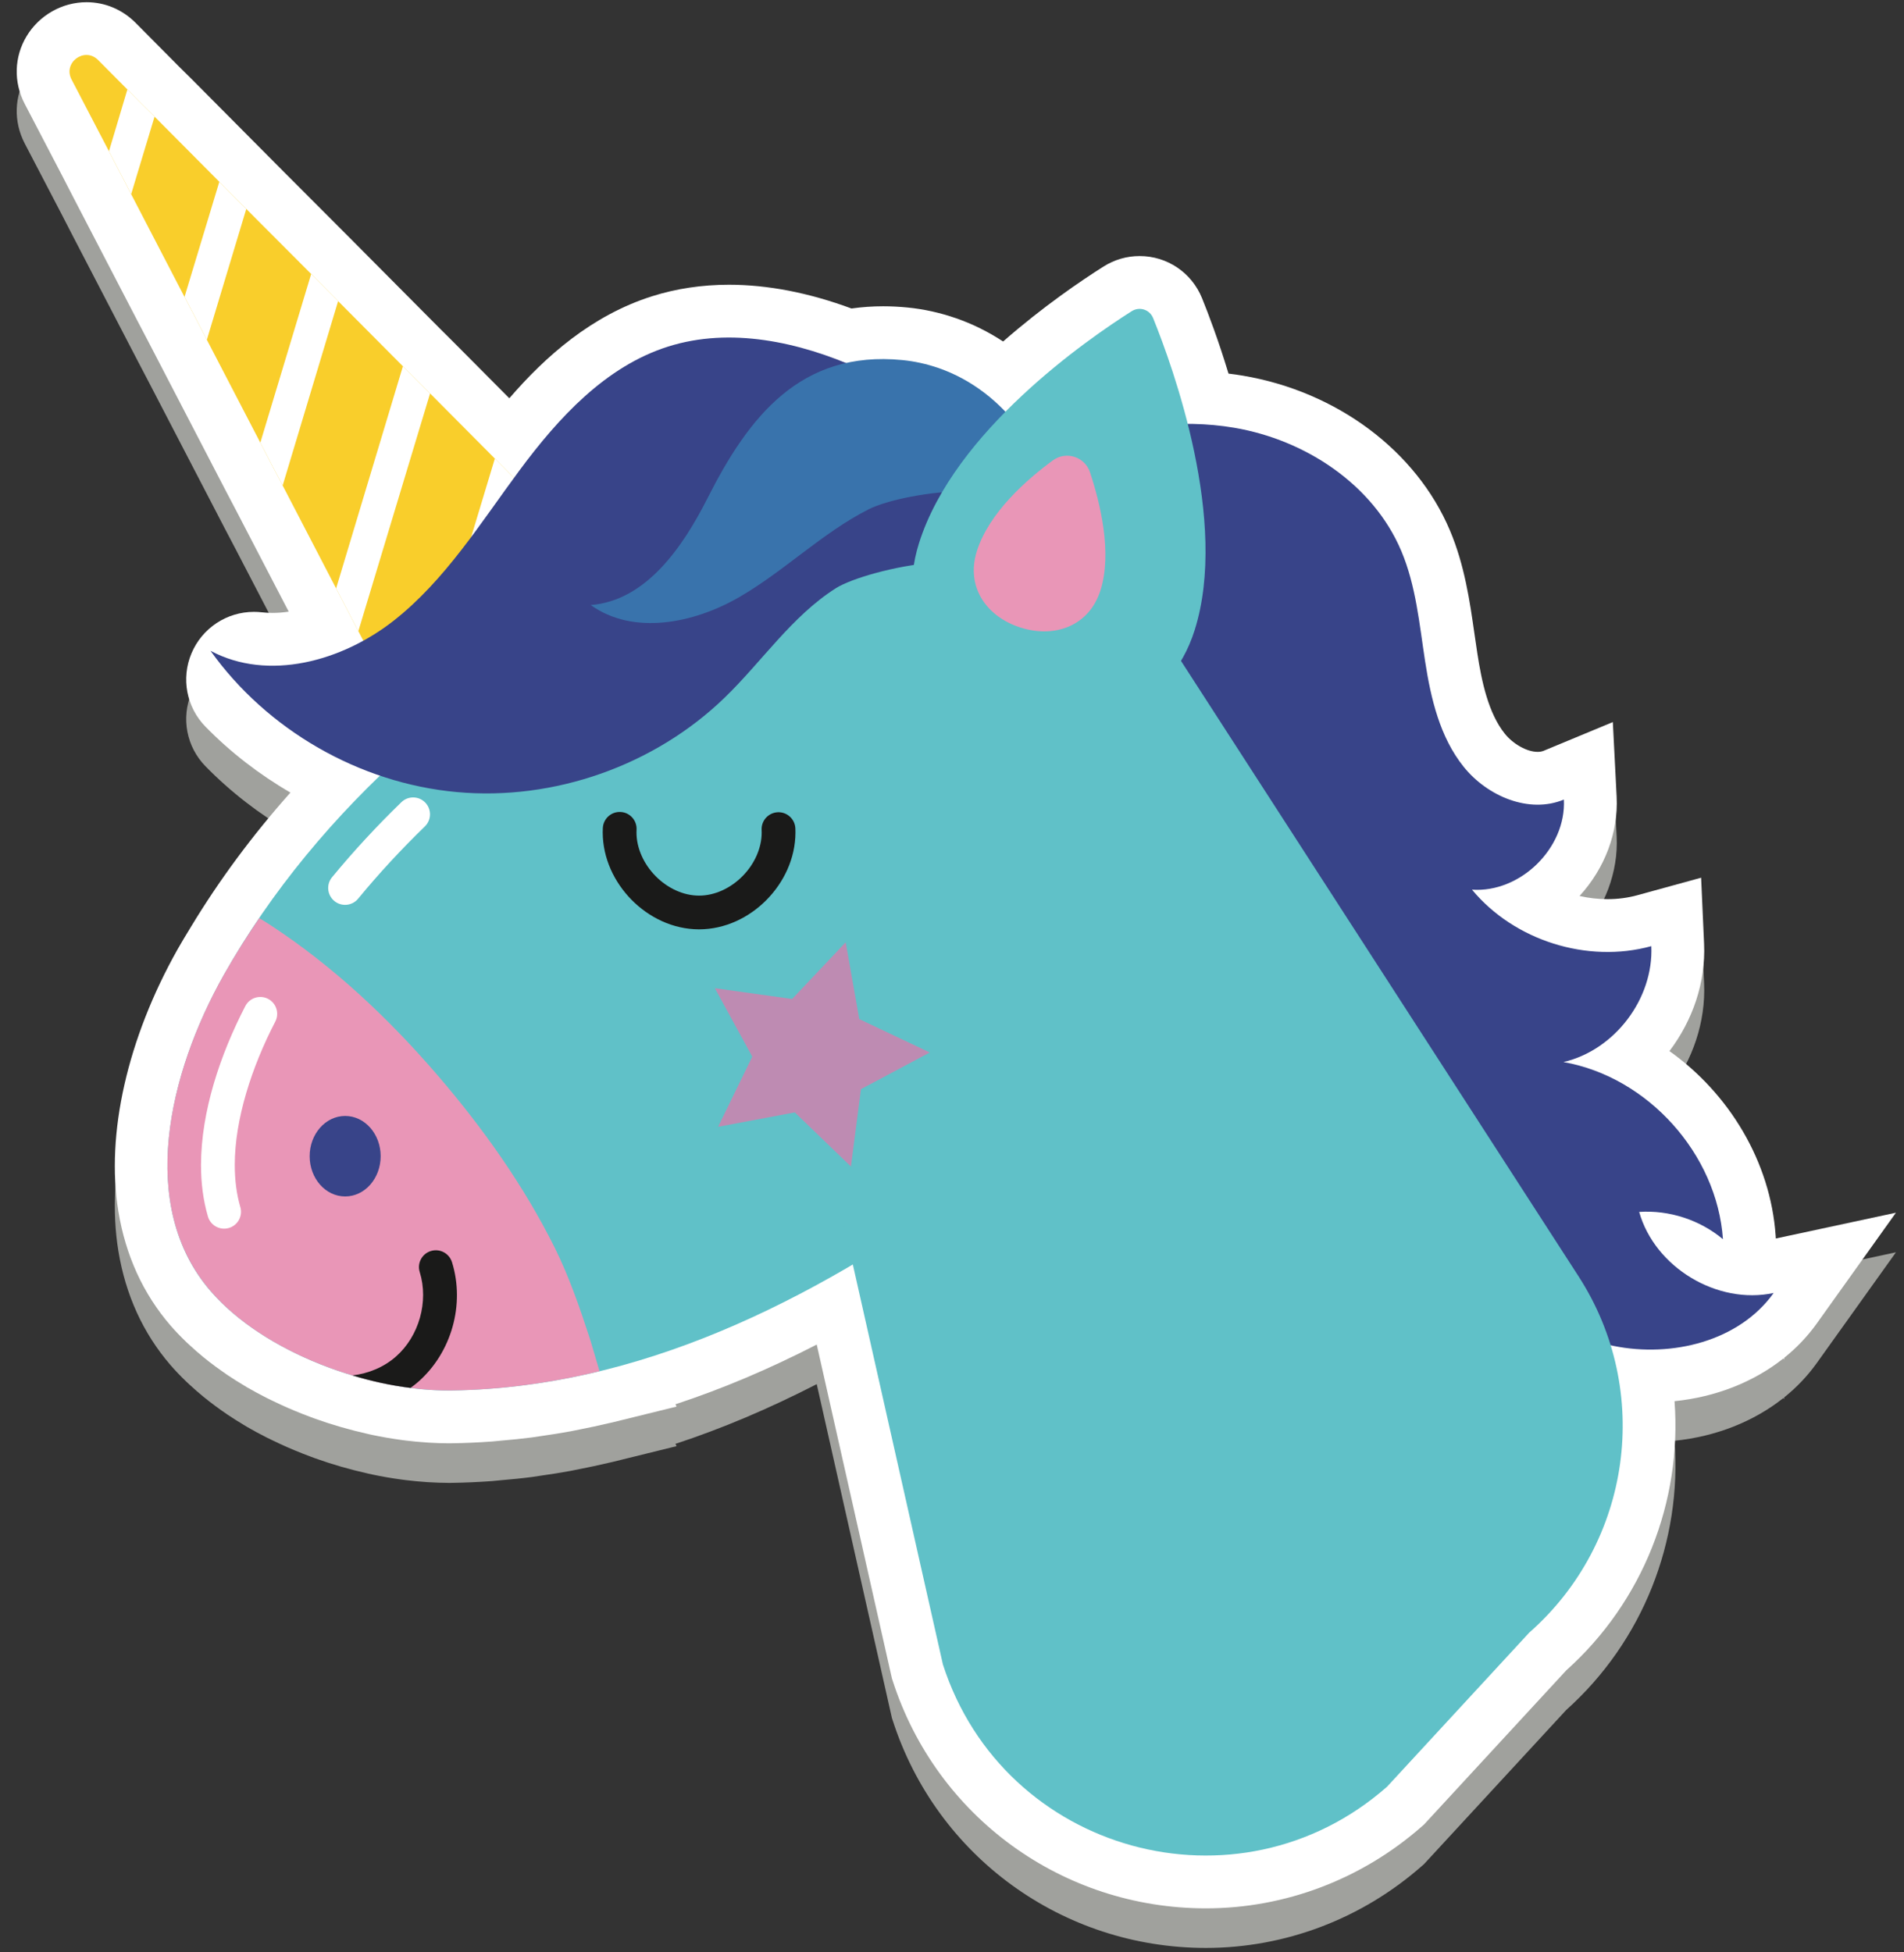 <?xml version="1.0" encoding="UTF-8" standalone="no"?>
<svg width="79px" height="81px" viewBox="0 0 79 81" version="1.1" xmlns="http://www.w3.org/2000/svg" xmlns:xlink="http://www.w3.org/1999/xlink">
    <rect x="0" y="0" width="79" height="81" fill="#333333" stroke="none"/>
    <!-- Generator: Sketch 39.1 (31720) - http://www.bohemiancoding.com/sketch -->
    <title>Slice 1</title>
    <desc>Created with Sketch.</desc>
    <defs></defs>
    <g id="Page-1" stroke="none" stroke-width="1" fill="none" fill-rule="evenodd">
        <path d="M50.035,80.822 C44.083,80.822 38.859,77.026 37.038,71.376 L37.007,71.282 L33.888,57.43 C31.898,58.452 29.954,59.274 28.024,59.908 L28.072,60.003 L25.399,60.662 L25.252,60.695 C24.866,60.787 24.455,60.874 24.042,60.955 L23.685,61.027 C23.276,61.103 22.867,61.166 22.456,61.225 C22.456,61.225 22.149,61.273 22.054,61.285 C21.639,61.339 21.22,61.379 20.8,61.415 L20.689,61.426 L20.421,61.452 C19.836,61.494 19.296,61.518 18.766,61.526 L18.619,61.527 C18.352,61.527 18.078,61.516 17.802,61.5 L17.716,61.495 C17.413,61.475 17.125,61.447 16.834,61.411 L16.657,61.388 C16.253,61.334 15.848,61.264 15.451,61.18 L15.297,61.146 C14.517,60.972 13.792,60.763 13.091,60.512 L12.878,60.433 C12.655,60.35 12.434,60.263 12.216,60.172 L11.937,60.053 C11.728,59.962 11.528,59.869 11.329,59.772 L11.061,59.642 C10.784,59.502 10.511,59.355 10.246,59.201 L10.118,59.123 C9.888,58.986 9.665,58.845 9.448,58.7 L9.203,58.53 C9.017,58.399 8.841,58.269 8.67,58.136 L8.437,57.95 C8.246,57.794 8.058,57.629 7.876,57.461 L7.745,57.34 C7.481,57.086 7.269,56.864 7.077,56.642 C5.937,55.322 5.208,53.724 4.91,51.894 C4.388,48.693 5.284,44.733 7.369,41.03 C7.536,40.733 7.713,40.442 7.89,40.152 L7.927,40.091 C9.099,38.154 10.48,36.291 12.05,34.527 C10.758,33.778 9.569,32.858 8.529,31.797 C7.737,30.988 7.507,29.793 7.944,28.753 C8.384,27.706 9.402,27.03 10.538,27.03 C10.646,27.03 10.756,27.036 10.868,27.048 C11.009,27.065 11.157,27.073 11.305,27.073 C11.523,27.073 11.749,27.055 11.979,27.02 L9.784,22.798 L9.324,21.921 L6.174,15.854 L5.717,14.981 L3.033,9.813 L2.574,8.922 L1.026,5.953 C0.556,5.05 0.586,3.997 1.108,3.137 C1.632,2.271 2.584,1.733 3.59,1.733 C4.353,1.733 5.077,2.037 5.626,2.59 L7.405,4.382 L7.954,4.926 L11.773,8.768 L14.462,11.462 L18.271,15.294 L18.829,15.849 L21.133,18.167 C22.627,16.433 24.551,14.727 27.058,13.933 C28.059,13.617 29.13,13.456 30.243,13.456 C31.852,13.456 33.56,13.788 35.33,14.442 C35.761,14.381 36.201,14.351 36.646,14.351 C36.973,14.351 37.309,14.367 37.646,14.4 C38.326,14.466 39.007,14.616 39.668,14.846 C40.348,15.081 41.005,15.407 41.621,15.811 C43.274,14.362 44.866,13.284 45.787,12.701 C46.236,12.417 46.753,12.267 47.284,12.267 C48.428,12.267 49.445,12.953 49.875,14.016 C50.13,14.644 50.555,15.759 50.973,17.143 C51.174,17.167 51.373,17.196 51.57,17.229 C55.474,17.89 58.766,20.35 60.16,23.65 C60.773,25.1 60.988,26.614 61.179,27.949 C61.217,28.217 61.255,28.484 61.296,28.751 C61.477,29.921 61.754,31.231 62.435,32.082 C62.786,32.52 63.36,32.838 63.799,32.838 C63.894,32.838 63.976,32.824 64.048,32.793 L66.919,31.603 L67.077,34.706 C67.151,36.175 66.591,37.667 65.538,38.817 C65.917,38.904 66.306,38.95 66.696,38.95 C67.124,38.95 67.541,38.895 67.936,38.786 L70.582,38.06 L70.705,40.801 C70.777,42.409 70.228,43.986 69.268,45.253 C71.742,47.011 73.461,49.84 73.674,52.907 L73.682,53.029 L78.666,51.959 L75.375,56.563 C74.995,57.094 74.541,57.569 74.026,57.982 L74.03,58.046 L73.989,58.011 C72.76,58.985 71.191,59.605 69.48,59.779 C69.79,63.942 68.169,68.097 64.985,70.949 L59.082,77.347 L58.996,77.422 C56.504,79.615 53.322,80.822 50.035,80.822" id="Fill-175" fill="#A0A19D"></path>
        <path d="M50.035,79.18 C44.083,79.18 38.859,75.384 37.038,69.734 L37.007,69.64 L33.888,55.788 C31.898,56.81 29.954,57.632 28.024,58.266 L28.072,58.361 L25.399,59.02 L25.252,59.052 C24.866,59.145 24.455,59.232 24.042,59.313 L23.685,59.385 C23.276,59.461 22.867,59.524 22.456,59.583 C22.456,59.583 22.149,59.631 22.054,59.643 C21.639,59.697 21.22,59.737 20.8,59.773 L20.689,59.784 L20.421,59.809 C19.836,59.852 19.296,59.876 18.766,59.883 L18.619,59.885 C18.352,59.885 18.078,59.874 17.802,59.858 L17.716,59.852 C17.413,59.832 17.124,59.805 16.834,59.769 L16.657,59.746 C16.253,59.692 15.848,59.622 15.451,59.538 L15.297,59.504 C14.517,59.33 13.792,59.12 13.091,58.87 L12.878,58.791 C12.655,58.708 12.434,58.621 12.216,58.53 L11.937,58.411 C11.728,58.32 11.528,58.226 11.329,58.13 L11.061,58 C10.784,57.859 10.511,57.713 10.246,57.559 L10.118,57.481 C9.888,57.344 9.665,57.203 9.448,57.058 L9.203,56.887 C9.017,56.756 8.841,56.627 8.67,56.494 L8.437,56.308 C8.246,56.152 8.058,55.987 7.876,55.818 L7.745,55.698 C7.481,55.444 7.269,55.222 7.077,55 C5.937,53.68 5.208,52.082 4.91,50.252 C4.388,47.051 5.284,43.091 7.369,39.387 C7.536,39.091 7.713,38.8 7.89,38.51 L7.927,38.449 C9.099,36.512 10.48,34.648 12.05,32.885 C10.758,32.136 9.569,31.216 8.529,30.155 C7.737,29.346 7.507,28.151 7.944,27.111 C8.384,26.064 9.402,25.387 10.538,25.387 C10.646,25.387 10.756,25.394 10.868,25.406 C11.009,25.423 11.157,25.431 11.305,25.431 C11.523,25.431 11.749,25.413 11.979,25.378 L9.784,21.156 L9.324,20.279 L6.174,14.212 L5.717,13.339 L3.033,8.171 L2.574,7.28 L1.026,4.311 C0.556,3.408 0.586,2.355 1.108,1.495 C1.633,0.629 2.584,0.091 3.59,0.091 C4.354,0.091 5.077,0.395 5.626,0.947 L7.405,2.74 L7.955,3.284 L11.773,7.126 L14.462,9.82 L18.271,13.652 L18.829,14.207 L21.133,16.525 C22.627,14.791 24.551,13.085 27.058,12.291 C28.059,11.975 29.13,11.814 30.243,11.814 C31.852,11.814 33.561,12.145 35.33,12.8 C35.761,12.739 36.201,12.708 36.646,12.708 C36.973,12.708 37.309,12.725 37.646,12.758 C38.326,12.824 39.006,12.974 39.668,13.204 C40.348,13.439 41.005,13.765 41.621,14.169 C43.274,12.72 44.866,11.641 45.787,11.059 C46.236,10.775 46.753,10.624 47.284,10.624 C48.428,10.624 49.445,11.311 49.875,12.374 C50.13,13.002 50.555,14.116 50.973,15.501 C51.174,15.525 51.373,15.554 51.57,15.587 C55.474,16.247 58.766,18.708 60.16,22.008 C60.773,23.458 60.988,24.972 61.179,26.307 C61.217,26.575 61.255,26.842 61.297,27.108 C61.477,28.279 61.754,29.589 62.435,30.44 C62.786,30.878 63.36,31.196 63.799,31.196 C63.894,31.196 63.976,31.181 64.049,31.151 L66.919,29.96 L67.077,33.064 C67.151,34.533 66.591,36.025 65.538,37.175 C65.917,37.262 66.306,37.307 66.696,37.307 C67.124,37.307 67.541,37.253 67.936,37.144 L70.582,36.417 L70.705,39.159 C70.777,40.767 70.228,42.344 69.268,43.611 C71.742,45.369 73.461,48.198 73.674,51.265 L73.682,51.387 L78.665,50.317 L75.375,54.921 C74.995,55.452 74.541,55.927 74.026,56.34 L74.03,56.403 L73.989,56.369 C72.76,57.342 71.191,57.963 69.479,58.137 C69.79,62.299 68.169,66.455 64.985,69.307 L59.082,75.705 L58.996,75.78 C56.504,77.972 53.322,79.18 50.035,79.18" id="Fill-176" fill="#FFFFFF"></path>
        <path d="M24.871,23.385 L16.566,29.457 L14.869,26.186 L14.405,25.302 L13.946,24.414 L11.728,20.145 L11.264,19.261 L10.801,18.367 L8.583,14.098 L8.12,13.205 L7.656,12.321 L5.442,8.057 L4.521,6.276 L2.969,3.298 C2.602,2.594 3.513,1.929 4.072,2.492 L5.285,3.713 L5.848,4.282 L6.413,4.84 L9.1,7.543 L10.218,8.669 L12.911,11.368 L13.475,11.937 L16.717,15.197 L17.286,15.761 L17.845,16.324 L20.532,19.027 L21.65,20.153 L24.871,23.385" id="Fill-177" fill="#F9CE2B"></path>
        <polyline id="Fill-178" fill="#FFFFFF" points="21.65 20.153 19.495 27.316 17.617 28.688 20.532 19.027 21.65 20.153"></polyline>
        <polyline id="Fill-179" fill="#FFFFFF" points="13.946 24.414 14.405 25.302 14.869 26.186"></polyline>
        <polyline id="Fill-180" fill="#FFFFFF" points="17.845 16.324 14.869 26.186 14.405 25.302 13.946 24.414 16.717 15.197 17.286 15.761 17.845 16.324"></polyline>
        <polyline id="Fill-181" fill="#FFFFFF" points="11.264 19.261 10.801 18.367 12.911 11.368 13.475 11.937 14.029 12.494 11.728 20.145"></polyline>
        <polyline id="Fill-182" fill="#FFFFFF" points="10.218 8.669 8.583 14.098 8.12 13.205 7.656 12.321 9.1 7.543 10.218 8.669"></polyline>
        <polyline id="Fill-183" fill="#FFFFFF" points="6.413 4.84 5.442 8.057 4.521 6.276 5.285 3.713 5.848 4.282 6.413 4.84"></polyline>
        <path d="M51.204,17.747 C54.16,18.247 56.975,20.1 58.142,22.861 C58.752,24.305 58.892,25.895 59.131,27.444 C59.371,28.993 59.745,30.585 60.725,31.809 C61.704,33.033 63.44,33.776 64.888,33.175 C64.99,35.184 63.081,37.055 61.075,36.913 C62.83,39.029 65.866,39.985 68.516,39.257 C68.614,41.437 66.995,43.572 64.87,44.066 C68.368,44.681 71.242,47.873 71.488,51.416 C70.531,50.615 69.258,50.2 68.012,50.284 C68.661,52.586 71.254,54.149 73.592,53.647 C72.159,55.652 69.372,56.333 66.956,55.845 C64.541,55.357 62.437,53.902 60.548,52.318 C53.15,46.114 47.954,37.336 46.073,27.866 C45.76,26.293 45.528,24.676 44.826,23.234 C43.882,21.297 42.482,21.051 40.872,20.116 C41.598,19.185 43.419,18.764 44.513,18.403 C46.661,17.695 48.959,17.367 51.204,17.747" id="Fill-184" fill="#384489"></path>
        <path d="M9.278,40.465 C6.991,44.531 5.686,50.037 8.736,53.569 C10.945,56.126 15.355,57.742 18.734,57.693 C26.547,57.578 33.625,53.987 39.996,49.463 C43.977,46.636 47.504,42.915 49.145,38.316 C50.787,33.717 50.247,28.16 46.972,24.538 C42.038,19.083 32.842,21.82 27.094,24.443 C19.879,27.736 13.176,33.536 9.278,40.465" id="Fill-185" fill="#60C1C8"></path>
        <path d="M14.859,37.288 C15.713,36.251 16.64,35.248 17.628,34.29 C17.906,34.021 17.913,33.577 17.644,33.299 C17.375,33.022 16.931,33.015 16.654,33.284 C15.629,34.278 14.666,35.319 13.777,36.398 C13.531,36.696 13.574,37.138 13.873,37.384 C14.171,37.63 14.613,37.587 14.859,37.288" id="Fill-186" fill="#FFFFFF"></path>
        <path d="M24.875,56.893 C22.879,57.376 20.834,57.663 18.733,57.691 C18.186,57.698 17.619,57.663 17.031,57.586 C16.239,57.488 15.427,57.313 14.622,57.068 C12.324,56.382 10.104,55.156 8.739,53.566 C5.685,50.036 6.988,44.532 9.278,40.462 C9.733,39.657 10.23,38.866 10.756,38.095 C10.917,38.193 11.085,38.291 11.239,38.396 C13.858,40.112 16.162,42.29 18.193,44.658 C20.056,46.829 21.737,49.203 23.012,51.759 C23.621,52.985 24.069,54.295 24.49,55.59 C24.623,56.017 24.742,56.459 24.875,56.893" id="Fill-187" fill="#E996B7"></path>
        <path d="M9.971,50.083 C9.815,49.546 9.741,48.96 9.741,48.341 C9.737,46.453 10.445,44.267 11.422,42.388 C11.6,42.045 11.466,41.622 11.123,41.444 C10.78,41.266 10.357,41.4 10.179,41.743 C9.133,43.767 8.344,46.114 8.34,48.341 C8.34,49.071 8.427,49.789 8.627,50.474 C8.735,50.846 9.124,51.059 9.495,50.951 C9.866,50.843 10.08,50.454 9.972,50.083" id="Fill-188" fill="#FFFFFF"></path>
        <path d="M47.966,25.819 L65.498,52.958 C68.571,57.713 67.699,64.001 63.449,67.741 L57.549,74.135 C51.371,79.57 41.648,76.893 39.123,69.062 L33.433,43.797 L47.966,25.819" id="Fill-189" fill="#60C1C8"></path>
        <path d="M15.794,47.972 C15.794,48.895 15.135,49.642 14.321,49.642 C13.508,49.642 12.848,48.895 12.848,47.972 C12.848,47.05 13.508,46.302 14.321,46.302 C15.135,46.302 15.794,47.05 15.794,47.972" id="Fill-190" fill="#384489"></path>
        <path d="M25.013,34.352 L25.008,34.538 C25.011,35.614 25.487,36.605 26.206,37.336 C26.927,38.065 27.914,38.556 28.999,38.56 L29.006,38.56 C30.091,38.558 31.081,38.069 31.803,37.34 C32.524,36.609 33.002,35.617 33.005,34.539 L33.001,34.368 C32.982,33.982 32.655,33.683 32.268,33.701 C31.882,33.72 31.583,34.048 31.601,34.434 L31.604,34.539 C31.606,35.188 31.302,35.856 30.807,36.354 C30.314,36.854 29.654,37.162 29.006,37.16 L29,37.16 L29.002,37.16 C28.354,37.161 27.696,36.852 27.203,36.352 C26.71,35.854 26.407,35.185 26.409,34.538 L26.412,34.426 C26.432,34.04 26.136,33.71 25.75,33.69 C25.363,33.669 25.034,33.966 25.013,34.352" id="Fill-191" fill="#1A1A19"></path>
        <path d="M17.353,57.334 C17.248,57.425 17.143,57.509 17.031,57.586 C16.239,57.488 15.427,57.313 14.622,57.068 C15.287,56.991 15.931,56.725 16.429,56.284 C17.388,55.443 17.794,54 17.416,52.782 C17.297,52.418 17.507,52.018 17.878,51.906 C18.249,51.794 18.635,51.997 18.754,52.369 C19.3,54.127 18.733,56.123 17.353,57.334" id="Fill-192" fill="#1A1A19"></path>
        <path d="M35.643,15.292 C33.16,14.185 30.312,13.56 27.72,14.38 C25.127,15.201 23.176,17.33 21.556,19.514 C19.936,21.699 18.476,24.069 16.338,25.75 C14.2,27.431 11.131,28.287 8.734,27.002 C11.088,30.298 14.918,32.496 18.952,32.864 C22.985,33.233 27.15,31.766 30.062,28.951 C31.623,27.443 32.856,25.559 34.691,24.4 C35.912,23.629 41.914,22.214 42.287,24.775 C41.726,20.923 39.277,16.912 35.643,15.292" id="Fill-193" fill="#384489"></path>
        <path d="M37.434,14.939 C33.224,14.529 31.067,17.284 29.365,20.654 C28.329,22.706 26.803,24.925 24.511,25.104 C26.275,26.37 28.778,25.867 30.659,24.783 C32.54,23.699 34.107,22.113 36.043,21.131 C37.518,20.383 43.103,19.6 43.728,21.875 C43.703,18.985 41.671,16.216 38.95,15.273 C38.437,15.096 37.932,14.987 37.434,14.939" id="Fill-194" fill="#3973AC"></path>
        <path d="M49.57,26.14 C48.527,29.451 45.35,30.602 42.191,29.607 C39.032,28.612 37.088,25.848 38.131,22.537 C39.596,17.886 45.109,14.08 46.958,12.911 C47.28,12.707 47.701,12.843 47.844,13.196 C48.673,15.242 50.988,21.639 49.57,26.14" id="Fill-195" fill="#60C1C8"></path>
        <path d="M45.663,24.486 C45.195,25.971 43.77,26.488 42.353,26.041 C40.935,25.595 40.063,24.355 40.531,22.869 C41.034,21.272 42.602,19.896 43.682,19.104 C44.233,18.7 45.011,18.949 45.226,19.597 C45.652,20.882 46.152,22.935 45.663,24.486" id="Fill-196" fill="#E996B7"></path>
        <polyline id="Fill-197" fill="#BE8BB2" points="35.307 48.401 32.977 46.155 29.796 46.752 31.213 43.842 29.661 41.002 32.867 41.449 35.089 39.096 35.653 42.283 38.578 43.669 35.722 45.191 35.307 48.401"></polyline>
    </g>
</svg>